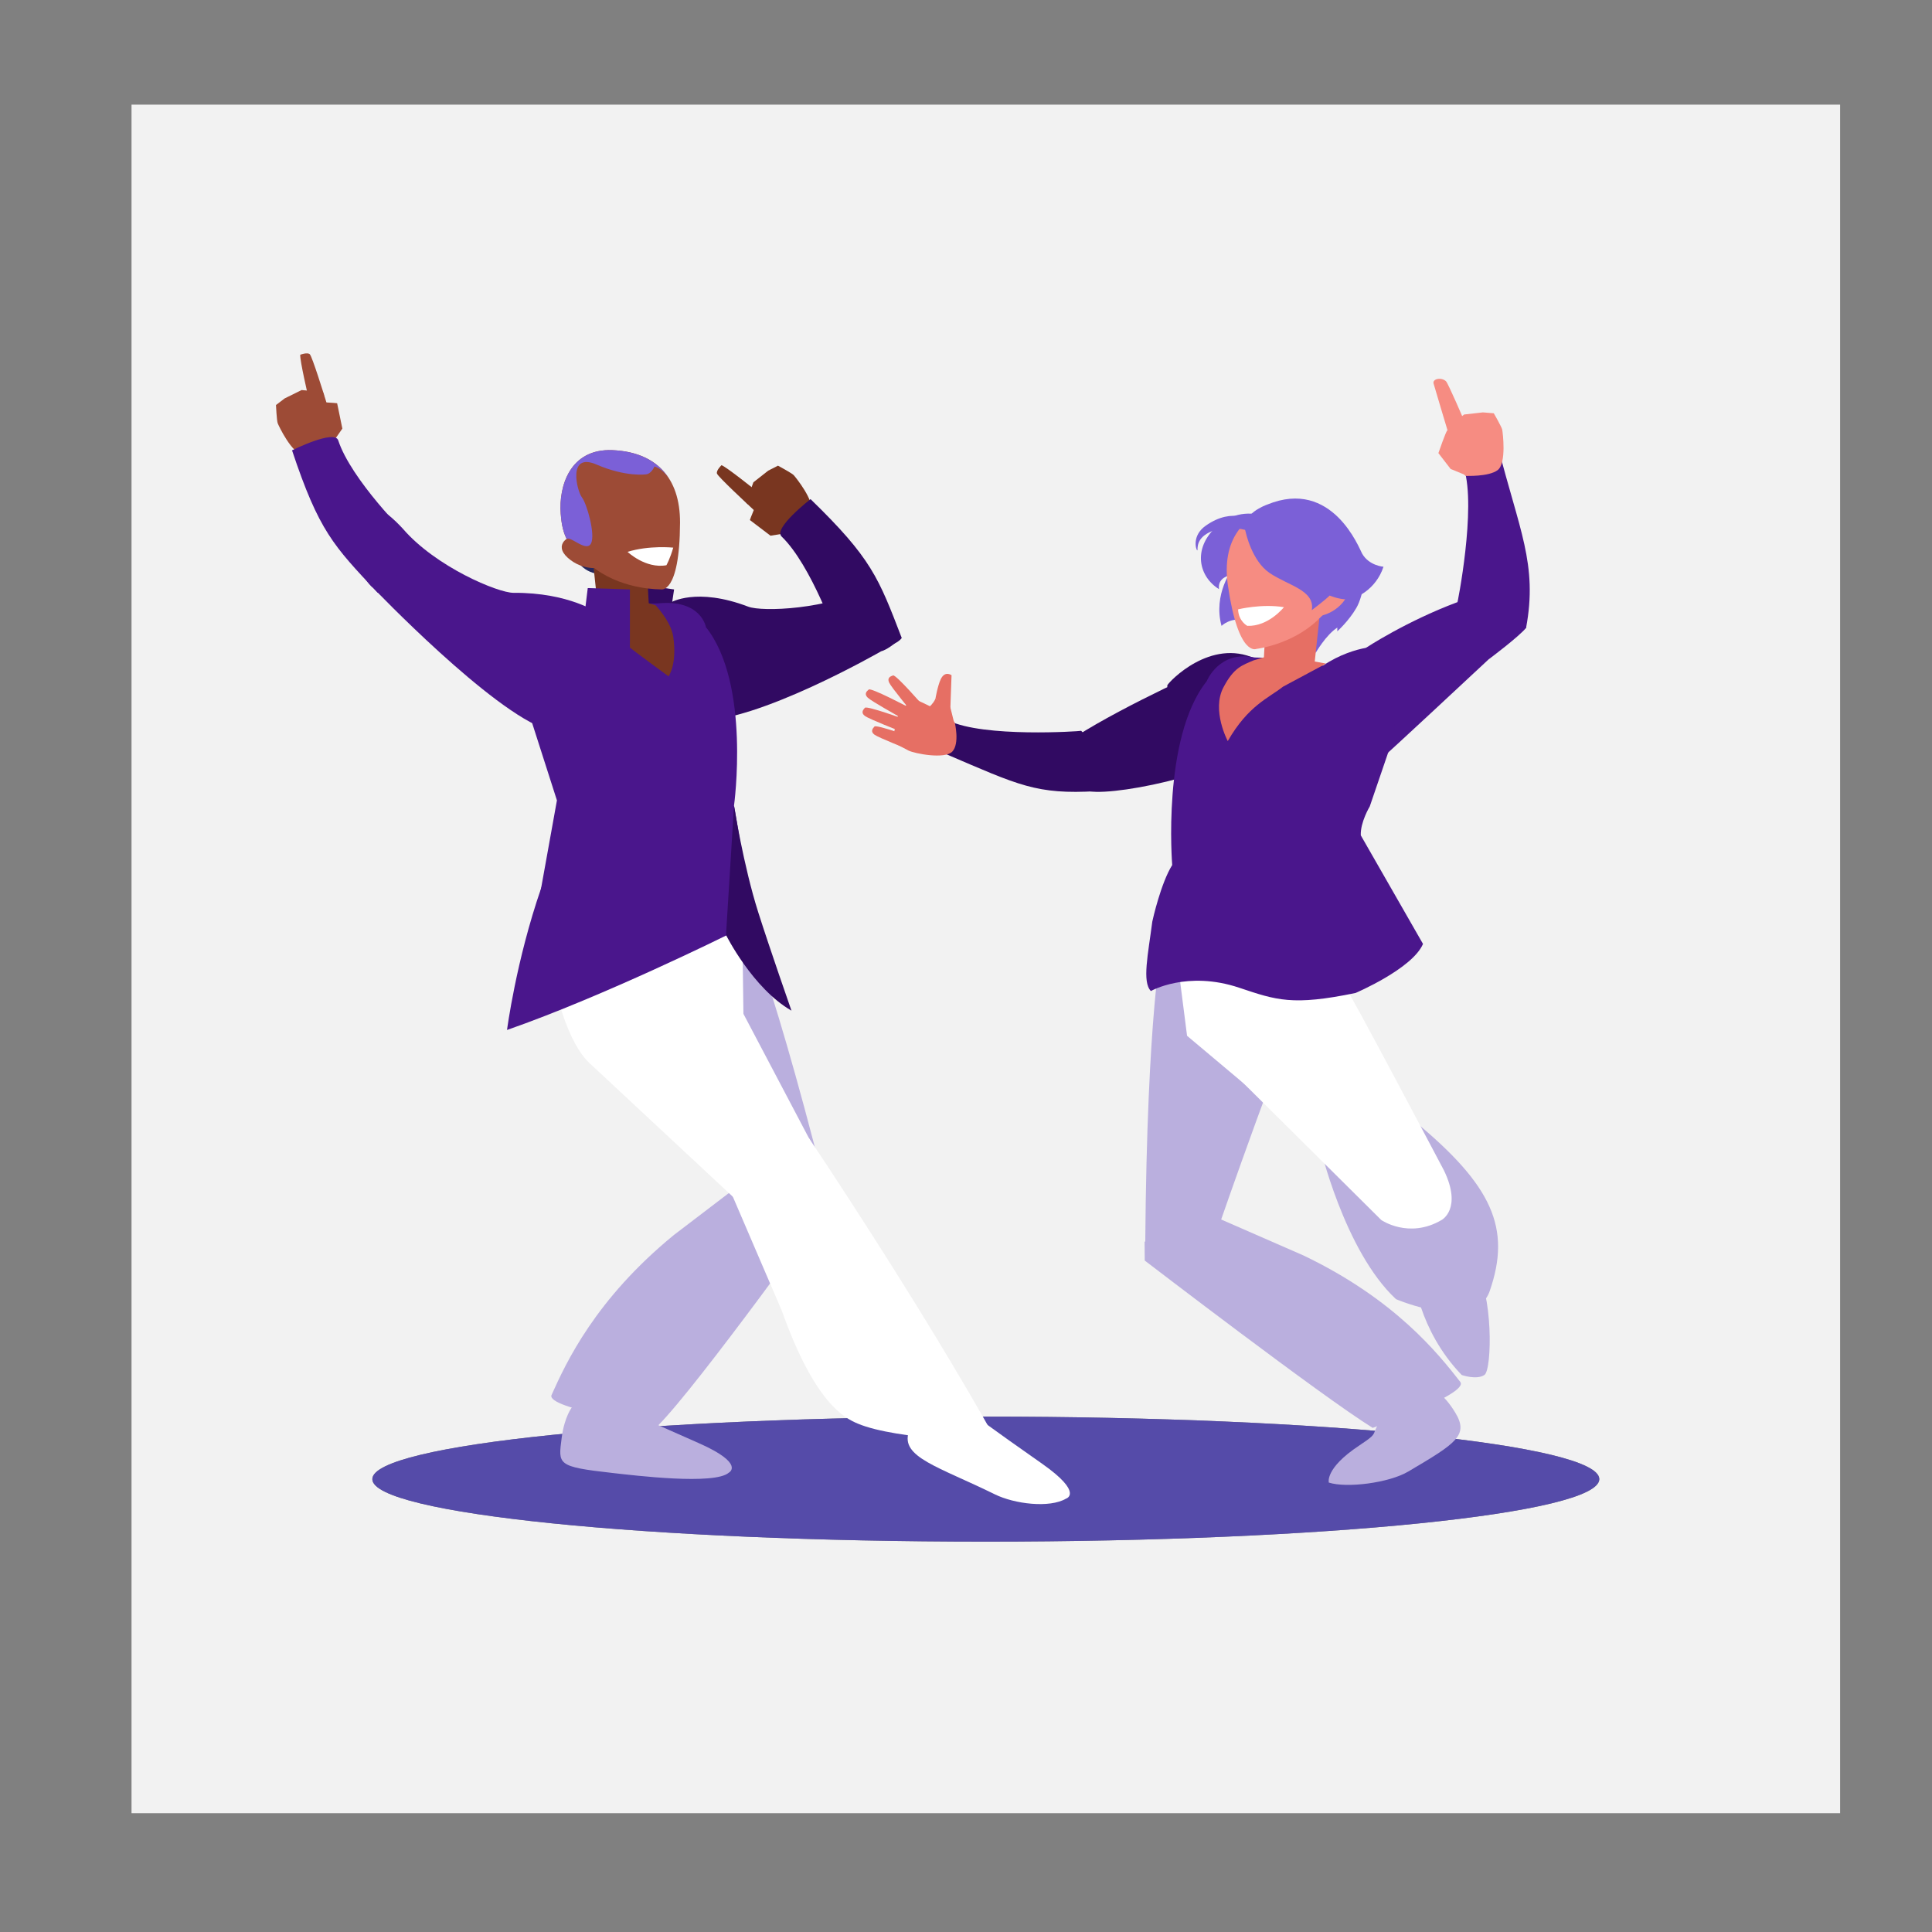 <?xml version="1.0" encoding="UTF-8" standalone="no"?>
<!DOCTYPE svg PUBLIC "-//W3C//DTD SVG 1.1//EN" "http://www.w3.org/Graphics/SVG/1.1/DTD/svg11.dtd">
<svg version="1.1" xmlns="http://www.w3.org/2000/svg" xmlns:xlink="http://www.w3.org/1999/xlink" preserveAspectRatio="xMidYMid meet" viewBox="0 0 640 640" width="640" height="640"><rect x="0" y="0" width="640" height="640" fill="#808080" stroke="none"/><defs><path d="M609.56 600.65L43.57 600.65L43.57 34.66L609.56 34.66L609.56 600.65M326.56 469.27C214.33 469.27 123.34 478.54 123.34 489.98C123.34 501.42 214.33 510.69 326.56 510.69C438.8 510.69 529.79 501.42 529.79 489.98C529.79 478.54 438.8 469.27 326.56 469.27" id="d75P1cV9rF"></path><path d="M326.56 510.69C214.33 510.69 123.34 501.42 123.34 489.98C123.34 478.54 214.33 469.27 326.56 469.27C438.8 469.27 529.79 478.54 529.79 489.98C529.79 501.42 438.8 510.69 326.56 510.69" id="a32hZ4nCrI"></path><path d="M189.7 180.66C189.7 185.91 193.96 190.17 199.21 190.17C204.46 190.17 208.72 185.91 208.72 180.66C208.72 175.41 204.46 171.15 199.21 171.15C193.96 171.15 189.7 175.41 189.7 180.66" id="f1rV9E5XQ"></path><path d="M222.12 203.14L223.3 195.26L213.74 193.87L212.87 200.39L222.12 203.14" id="isevhbBu7"></path><path d="M247.87 200.97C252.51 202.73 274.24 201.98 288.94 194.26C289.61 194.97 290.27 195.69 290.91 196.42C292.96 201.68 295.67 206.62 298.16 211.68C295.99 213.56 293.66 215.28 291.87 215.76C291.87 215.76 250.42 239.58 231.3 238.62C231.01 238.53 229.54 238.11 226.9 237.34C224.03 214.71 222.44 202.13 222.12 199.62C222.12 199.62 230.62 194.39 247.87 200.97" id="au8rd09rP"></path><path d="M189.54 466.08C189.54 466.08 186.97 469.18 186.06 476.33C184.93 485.15 184.38 485.86 202.88 487.94C210.15 488.75 236.77 492.03 241.47 487.81C241.47 487.81 246.99 484.89 231.4 478.02C221.7 473.75 217.84 472.05 203.16 465.36C202.26 465.41 197.71 465.65 189.54 466.08" id="c3k68Ysu5z"></path><path d="M306.49 464.94C306.49 464.94 303.37 467.47 301.06 474.31C298.23 482.72 310.94 485.85 329.5 494.99C336.06 498.23 347.7 499.65 353.14 496.44C353.14 496.44 359.13 494.66 345.19 484.86C336.52 478.77 333.06 476.34 320 466.91C319.09 466.78 314.59 466.12 306.49 464.94" id="c1gdhmhKz4"></path><path d="M223.23 409.11L256.37 383.83L273.3 392.25C274.15 395.86 274.62 397.86 274.72 398.26C274.72 398.26 231.79 458.23 218.05 472.17C218.05 472.17 180.67 466.68 182.71 462.11C187.53 451.38 197.17 430.44 223.23 409.11" id="a1AoCfDsyG"></path><path d="M244.2 297.66C244.2 297.66 254.33 318.05 273.16 392.61C273.16 392.61 272.31 396.25 256.18 395.86C249.56 395.69 252.22 398.38 247.14 391.43C247.14 391.43 214.94 341.44 190.4 308.2C182.77 297.86 222.82 300.75 244.2 297.66" id="e12ZGX9VaJ"></path><path d="M258.99 434.21L242.46 395.72L263 381.52C265.95 378.77 267.59 377.25 267.92 376.94C267.92 376.94 304.84 431.84 330.31 477.67C330.31 477.67 297.14 477.06 284.15 471.59C279.8 469.75 269.95 464.94 258.99 434.21" id="cmPKT4P58"></path><path d="M239.28 322.58C261.89 365.49 274.45 389.33 276.96 394.09C276.96 394.09 279.42 402.13 269.66 410.07C269.66 410.07 254.54 408.48 244.73 398.26C244.73 398.26 196.9 353.7 195.21 352.1C181.77 339.37 175.79 289.02 187.36 287.31C207.31 284.35 218.31 305 239.28 322.58" id="j2BEYpe1Ch"></path><path d="M246.36 343.04L217.17 344.68L207.08 302.87L245.81 300.53L246.36 343.04" id="e4q3d3Mizu"></path><path d="M243.15 266.88C243.15 266.88 248.75 226.44 233.85 207.76C233.85 207.76 232.32 198.43 217.93 199.88C217.93 199.88 162.78 200.21 172.72 228.42C173.51 230.86 177.43 243.1 184.49 265.13C180.08 289.62 177.63 303.23 177.14 305.95C178.1 311.55 187.76 311.94 187.76 311.94C215.68 319.21 239.87 312.02 249.19 304.02C249.19 304.02 243.76 269.47 243.15 266.88" id="cEBzMcgAr"></path><path d="M198.24 203.14C198.24 203.14 188.57 196.25 170.11 196.38C165.06 196.41 144.38 187.84 133.43 175.12C133.43 175.12 126.59 167.52 125.07 169.5C123.55 171.48 120.19 177.12 115.57 180.89C115.57 180.89 119.92 192.12 123.72 194.84C123.72 194.84 162.97 235.88 181.22 241.67C180.94 241.41 179.54 240.12 177.03 237.79L198.24 203.14" id="bkbH4phPq"></path><path d="M217.2 200.51C215.82 200.1 215.05 199.87 214.9 199.82C214.9 199.82 214.44 192.91 214.45 187.1C214.47 180.5 196.55 187.17 196.55 187.17C196.65 188.11 197.15 192.79 198.05 201.21L194.7 203.14C201.79 208.98 205.72 212.23 206.51 212.88C211.43 216.75 221.47 224.05 221.47 224.05C221.47 224.05 224.37 220.1 223.02 210.91C222.65 208.35 220.99 204.79 217.2 200.51" id="f1U3mRdTkg"></path><path d="M254.42 171.18C254.42 171.18 253.78 163.81 252.22 164.79C250.65 165.76 248.41 172.27 248.41 172.27C248.87 172.61 251.14 174.35 255.24 177.46L261.17 176.5L262.98 169.82L254.42 171.18" id="a151WSP9lQ"></path><path d="M256.13 175.67C258.83 176.36 260.32 176.74 260.62 176.82C260.62 176.82 267.32 173.12 268.69 169.62C270.06 166.1 263.53 158.04 262.91 157.38C262.29 156.73 257.72 154.26 257.72 154.26C257.5 154.37 256.42 154.92 254.48 155.91C251.53 158.23 249.9 159.51 249.57 159.77C249.57 159.77 247.36 165.87 247.09 166.25C246.81 166.65 255.33 173.84 255.33 173.84C255.38 173.97 255.65 174.57 256.13 175.67" id="b1HTWc2mB3"></path><path d="M250.67 162.72C250.67 162.72 240.58 154.6 239.01 154.1C239.01 154.1 237.17 155.85 237.51 156.89C237.85 157.93 247.72 167.09 247.72 167.09C247.92 166.8 248.9 165.34 250.67 162.72" id="bohOZxtni"></path><path d="M218.86 195.22C218.86 195.22 207.13 195.5 197.53 188.68C187.93 181.87 186.29 177.32 185.74 170.14C185.06 161.22 188.7 148.52 202.9 149.12C217.1 149.73 225.34 158 225.27 173.19C225.15 197.19 218.86 195.22 218.86 195.22" id="ajANUu2F1"></path><path d="M223.02 181.41C223.02 181.41 215 180.58 207.89 182.81C207.89 182.81 213.86 188.49 220.76 187.24C220.76 187.24 221.95 185.15 223.02 181.41" id="i2IJgGiqDo"></path><path d="M198.65 188.07C198.65 188.07 192.97 189.17 188.06 184.75C183.16 180.33 188.66 177.17 190.6 177.73C192.54 178.29 198.97 188.26 198.97 188.26" id="cg6WcGAHD"></path><path d="M277.43 212.38C283.58 215.38 295.5 215.57 298.72 211.35C291.01 191.34 288.72 184.97 268.5 165.34C268.5 165.34 256.07 175 258.89 177.7C268.79 187.2 277.41 211.95 277.43 212.38" id="akPQGLyda"></path><path d="M108.11 138.53C108.11 138.53 101.74 134.76 103.3 133.78C104.85 132.79 111.68 133.58 111.68 133.58C111.8 134.14 112.37 136.94 113.41 141.98L109.97 146.92L103.17 145.66L108.11 138.53" id="e1ulXnHlyJ"></path><path d="M111.41 142.01C110.86 144.74 110.56 146.26 110.5 146.56C110.5 146.56 104.27 150.99 100.51 150.71C96.75 150.43 92.31 141.05 91.99 140.2C91.67 139.36 91.42 134.17 91.42 134.17C91.61 134.02 92.58 133.29 94.32 131.97C97.68 130.31 99.55 129.4 99.92 129.21C99.92 129.21 106.37 129.87 106.84 129.78C107.31 129.71 110.11 140.5 110.11 140.5C110.19 140.6 110.63 141.11 111.41 142.01" id="b2Jw4PISv"></path><path d="M102.19 131.75C102.19 131.75 99.24 119.14 99.47 117.51C99.47 117.51 101.85 116.6 102.64 117.37C103.42 118.13 107.41 130.99 107.41 130.99C107.06 131.04 105.32 131.3 102.19 131.75" id="d5gV8wycvy"></path><path d="M135.27 177.61C135.3 184.45 130.31 195.27 125.11 196.35C110.42 180.73 105.67 175.92 96.74 149.18C96.74 149.18 110.83 142.16 112.04 145.87C116.31 158.91 134.89 177.4 135.27 177.61" id="fpRNFm0g"></path><path d="M208.67 215.45L208.67 195.26L194.7 194.81L193.68 203.14L208.67 215.45" id="boM4z1D6A"></path><path d="M235.76 303.39C235.76 303.39 185.87 275.07 179.25 294.26C170.92 318.35 167.96 341.19 167.96 341.19C200.34 329.89 241.12 309.62 241.12 309.62C240.77 309.2 238.98 307.13 235.76 303.39" id="b4yPk4hj9j"></path><path d="M202.9 149.12C211.48 149.49 217.87 152.67 221.58 158.47C220.75 157.27 219.04 155.15 216.79 154.53C216.79 154.53 215.77 157.07 213.89 157.14C213.89 157.14 207.3 158.08 197.59 153.88C187.88 149.68 191.13 162.65 192.76 164.75C194.4 166.85 197.3 177.06 195.78 180.03C194.26 183 189.1 177.62 187.81 178.51C187.8 178.51 187.71 178.54 187.7 178.54C186.44 175.97 185.98 173.31 185.74 170.14C185.06 161.22 188.7 148.52 202.9 149.12" id="cESh9swTn"></path><path d="M221.99 159.11L221.87 158.91L221.99 159.11" id="bddJ9gKY"></path><path d="M240.5 309.72C240.5 309.72 249.27 327.35 262.18 334.79C262.18 334.79 255.04 314.38 251.14 302.09C246.24 286.62 243.15 266.88 243.15 266.88C242.97 269.74 242.09 284.02 240.5 309.72" id="b5p9mDjzRl"></path><path d="M408.32 188.37C408.32 188.37 401.76 196.81 404.65 207.33C404.65 207.33 407.75 204.27 412.37 205.58C417 206.89 420.39 203.52 422.9 202.65C425.41 201.79 408.32 188.37 408.32 188.37" id="fdERd1xty"></path><path d="M435.84 216.26C435.84 216.26 439.23 210.32 443 207.9C443 208.03 443 209 443 209.13C443 209.13 446.81 205.71 449.32 201.37C451.83 197.03 452.85 187.96 451.5 186.7C450.14 185.45 439.42 189.73 438.75 190.17C438.07 190.62 432.19 199.28 432.04 199.92C431.89 200.56 435.84 216.26 435.84 216.26" id="b368ICHw67"></path><path d="M402.53 174.87C413.81 163.96 427.74 175.35 427.74 175.35C427.74 175.35 422.33 179.35 417.44 189.09C411.46 190.03 403.16 189.38 403.8 195.16C397.02 190.9 395.22 181.94 402.53 174.87" id="b1OxVkvy29"></path><path d="M351.39 247.48C351.39 247.48 350.58 260.52 360.83 262.13C371.06 263.73 411.95 254.8 418.63 244.03C425.32 233.26 400.72 221.84 398.36 222.41C396 222.98 362.92 238.41 351.39 247.48" id="d5BlV6LtGO"></path><path d="M415.81 218.18C401.02 211.32 387.39 225.7 386.72 226.96C385.68 230.52 400.47 235.37 402.67 253.15C403.78 262.18 417.13 230.63 417.13 230.63C417.13 230.63 419.78 225.56 419.78 225.37C419.78 225.2 417.33 218.95 415.81 218.18" id="b1mqLeAHdq"></path><path d="M358.15 242.09C363.03 246.48 365.57 257.42 363.22 262.09C343.29 263.23 337.62 260.18 313.26 249.75C313.26 249.75 308.03 235.65 314.16 238.67C325.76 244.39 357.77 242.25 358.15 242.09" id="c1eciG2Jk6"></path><path d="M309.16 236.08C309.16 236.08 301.12 237.19 302.89 236.69C308.76 235.02 309.89 231.39 309.89 231.39C310.22 231.58 311.85 232.53 314.8 234.26L316.24 240.07L311.26 244.45L309.16 236.08" id="d9TDLl8Vo"></path><path d="M313.62 235.81C315.23 237.99 316.12 239.2 316.3 239.44C316.3 239.44 317.95 246.24 315.5 248.93C313.03 251.62 303 249.63 300.97 248.64C300.21 248.27 296.05 246.02 296.05 246.02C296.06 245.77 296.11 244.56 296.22 242.38C297.06 238.75 297.53 236.73 297.62 236.32C297.62 236.32 301.96 231.81 302.18 231.41C302.41 231 311.76 235.83 311.76 235.83C311.89 235.83 312.5 235.82 313.62 235.81" id="a2LoYOrW3D"></path><path d="M482.63 200.3C486.29 206.08 500.58 209.9 505.53 208C509.48 186.92 503.15 175.33 496.25 147.99C496.25 147.99 482.87 148.31 485 155.25C489.04 168.36 482.84 199.92 482.63 200.3" id="bJZroDWuM"></path><path d="M431 227.31C439.59 216.06 454.56 213.75 455.79 214.46C458.54 216.95 482.59 241.61 475.14 225.31C471.03 216.3 477.11 245.05 449.53 225.39C449.53 225.39 439.65 225.77 439.55 225.61C439.46 225.46 430.11 228.76 431 227.31" id="d4sbRLpYdn"></path><path d="M483.15 149.58C483.15 149.58 481.19 141.94 479.45 142.56C479.03 142.72 476.49 150.1 476.49 150.1C476.76 150.45 478.11 152.2 480.54 155.35L486.1 157.64L491.15 152.91L483.15 149.58" id="bNfKXtmyJ"></path><path d="M482.24 154.29C484.17 156.29 485.25 157.4 485.46 157.63C485.46 157.63 493.1 158 496.11 155.74C499.13 153.47 497.8 143.17 497.62 142.29C497.43 141.41 494.84 136.9 494.84 136.9C494.6 136.88 493.39 136.78 491.22 136.61C487.49 137.03 485.43 137.27 485.01 137.31C485.01 137.31 479.93 141.35 479.5 141.53C479.05 141.72 482.53 152.31 482.53 152.31C482.51 152.45 482.42 153.1 482.24 154.29" id="a50h840WX"></path><path d="M452.48 214.61C452.48 214.61 465.74 205.85 482.63 199.53C502.23 195.99 505.53 208 505.53 208C503.02 211.04 493.25 218.33 493.25 218.33C493.25 218.33 493.24 218.31 493.24 218.31C487.86 223.33 459.08 250.16 459.02 249.99C457.34 245.51 452.48 214.61 452.48 214.61" id="jqnwjTqaA"></path><path d="M474.65 459.93C474.65 459.93 478.26 461.7 482.02 467.86C486.65 475.44 482.52 478.02 466.48 487.48C460.18 491.2 446.2 493.04 440.18 491.12C440.18 491.12 438.84 486.39 450.23 478.87C459.06 473.03 451.27 476.94 461.92 464.85C462.77 464.52 467.01 462.88 474.65 459.93" id="b2YOQAlPcq"></path><path d="M431.8 415.89L393.6 399.2L379.16 411.4C379.19 415.1 379.2 417.16 379.21 417.57C379.21 417.57 438.07 462.72 454.72 473C454.72 473 486.8 461.72 483.73 457.77C476.5 448.49 462.17 430.43 431.8 415.89" id="d4b17I7v2h"></path><path d="M468.26 371.16L440.17 331.38L420.55 337.84C430.45 362.53 435.95 376.24 437.05 378.99C437.05 378.99 445.22 414.34 462.44 430.36C462.44 430.36 488.65 441.62 493.49 427.66C500.66 406.98 494.54 392.8 468.26 371.16" id="c57Sf8O2td"></path><path d="M384.98 312.6C384.98 312.6 379.98 334.81 379.38 411.72C379.38 411.72 381.07 415.05 396.64 410.84C403.03 409.11 401.09 412.35 404.38 404.4C404.38 404.4 423.79 348.19 439.74 310.08C444.71 298.22 406.48 310.53 384.98 312.6" id="bDgOPB8m6"></path><path d="M409.29 356.21C438.25 384.97 454.34 400.95 457.56 404.14C457.56 404.14 466.71 410.51 477.55 404.14C477.55 404.14 484.48 400.47 478.33 387.72C478.33 387.72 446.82 327.99 445.26 326.28C436.02 316.17 402.28 282.62 396.64 292.85C386.91 310.52 400.14 330.42 409.29 356.21" id="i34GJLVxD"></path><path d="M393.23 343.12L416.41 362.6L422.33 344.29L389.56 314.41L393.23 343.12" id="a27JmJt614"></path><path d="M381.71 305.32C381.86 304.51 384.61 292.43 388.31 286.55C388.31 286.55 384.83 244.36 399.73 225.67C399.73 225.67 403.83 215.31 415.65 217.8C415.65 217.8 470.81 218.13 460.86 246.33C460.15 248.41 454.46 265.06 453.75 267.14C453.75 267.14 450.59 272.38 450.78 276.72C452.84 280.32 469.33 309.1 471.39 312.69C467.84 320.94 449.03 328.94 449.03 328.94C428.16 333.25 422.83 331.33 410.51 327.2C393.23 321.41 381.25 328.29 381.25 328.29C378.27 325.3 380.33 316.06 381.71 305.32" id="lruN0PNs2"></path><path d="M415.25 218.76C417.31 218.15 418.46 217.81 418.69 217.74C418.69 217.74 419.14 210.83 419.13 205.02C419.11 198.41 437.03 205.09 437.03 205.09C436.93 206.02 436.43 210.7 435.53 219.13L439.28 219.83C430.72 224.41 425.97 226.96 425.02 227.47C420.09 231.34 413.52 233.68 406.71 245.49C406.71 245.49 401.28 235.34 405.26 227.74C408.78 221.01 411.56 220.38 415.25 218.76" id="a6aHpzgr3"></path><path d="M416.19 214.96C416.19 214.96 427.83 213.6 436.39 205.51C444.95 197.43 445.94 192.69 445.49 185.51C444.92 176.59 439.55 164.51 425.57 167.09C411.59 169.66 404.58 179.01 406.77 194.03C410.23 217.78 416.19 214.96 416.19 214.96" id="a1SkjOknM"></path><path d="M410.13 201.86C410.13 201.86 417.96 199.92 425.32 201.14C425.32 201.14 420.2 207.6 413.19 207.32C413.19 207.32 410.27 205.83 410.13 201.86" id="a2g1rQnGVV"></path><path d="M434.85 204.28C434.85 204.28 440.62 204.58 444.87 199.52C449.11 194.46 443.22 192.1 441.38 192.92C439.54 193.75 434.56 204.52 434.56 204.52" id="a10DHbNSSB"></path><path d="M468.26 422.45C468.26 422.45 469.71 440.41 484.2 455.48C484.2 455.48 489.12 457.22 491.73 455.48C494.34 453.74 494.63 427.95 488.54 419.84C482.46 411.73 468.26 422.45 468.26 422.45" id="dI80khigK"></path><path d="M479.41 142.22C479.41 142.22 475.32 128.62 474.89 127.05C474.46 125.48 477.52 124.83 479.03 126.33C479.74 127.05 485.04 139.38 485.04 139.38C484.67 139.6 482.81 140.66 479.45 142.56" id="a2RSC8lnRE"></path><path d="M412.67 176.32C412.67 176.32 414.64 185.72 420.49 189.75C426.69 194 435.62 195.44 434.56 202.1C434.56 202.1 438.71 199.02 440.47 197.28C440.47 197.28 442.98 198.36 445.58 198.54C448.96 198.78 455.84 195.25 458.3 187.74C458.3 187.74 453.52 187.43 451.21 183.37C450.33 181.83 441.38 158.26 419.78 167.15C419.78 167.15 410.64 170.24 412.67 176.32" id="bIXoDXDad"></path><path d="M415.12 172.83C415.12 172.83 408.63 167.63 399.39 174.16C394.74 177.45 396.2 182.11 396.59 182.31C396.98 182.51 395.82 179.25 399.69 176.85C403.92 174.24 409.61 174.8 412.41 175.52C415.21 176.25 415.12 172.83 415.12 172.83" id="a4xZdF6ldy"></path><path d="M305.76 233.74C305.76 233.74 296.82 223.44 295.84 223.74C294.87 224.06 293.83 224.58 294.54 226.12C295.24 227.67 302.11 235.96 302.11 235.96C302.35 235.81 303.57 235.07 305.76 233.74" id="e6IKSBGvs7"></path><path d="M300.66 234.13C300.66 234.13 288.59 227.77 287.79 228.41C287 229.05 286.22 229.91 287.44 231.1C288.65 232.28 298.06 237.52 298.06 237.52C298.24 237.29 299.1 236.16 300.66 234.13" id="d2qFdXV48"></path><path d="M300.03 238.4C300.03 238.4 287.22 233.72 286.51 234.46C285.81 235.21 285.16 236.17 286.52 237.18C287.89 238.18 297.92 242.11 297.92 242.11C298.06 241.86 298.76 240.62 300.03 238.4" id="l4DK6TeoP1"></path><path d="M303.2 244.6C303.2 244.6 290.39 239.93 289.68 240.67C288.98 241.42 288.32 242.37 289.69 243.38C291.06 244.39 301.09 248.31 301.09 248.31C301.23 248.07 301.93 246.83 303.2 244.6" id="c1m4zLY4I3"></path><path d="M314.63 235.02L314.66 234.91L314.83 234.38C315.06 227.96 315.18 224.4 315.21 223.68C315.21 223.68 313.02 222.03 311.62 225.02C310.59 227.23 309.89 231.39 309.89 231.39" id="b4YkHWnlK"></path></defs><g><g><g><use xlink:href="#d75P1cV9rF" opacity="1" fill="#f2f2f2" fill-opacity="1"></use><g><use xlink:href="#d75P1cV9rF" opacity="1" fill-opacity="0" stroke="#000000" stroke-width="1" stroke-opacity="0"></use></g></g><g><use xlink:href="#a32hZ4nCrI" opacity="1" fill="#554ba9" fill-opacity="1"></use><g><use xlink:href="#a32hZ4nCrI" opacity="1" fill-opacity="0" stroke="#000000" stroke-width="1" stroke-opacity="0"></use></g></g><g><use xlink:href="#f1rV9E5XQ" opacity="1" fill="#26285d" fill-opacity="1"></use><g><use xlink:href="#f1rV9E5XQ" opacity="1" fill-opacity="0" stroke="#000000" stroke-width="1" stroke-opacity="0"></use></g></g><g><use xlink:href="#isevhbBu7" opacity="1" fill="#310a62" fill-opacity="1"></use><g><use xlink:href="#isevhbBu7" opacity="1" fill-opacity="0" stroke="#000000" stroke-width="1" stroke-opacity="0"></use></g></g><g><use xlink:href="#au8rd09rP" opacity="1" fill="#310a62" fill-opacity="1"></use><g><use xlink:href="#au8rd09rP" opacity="1" fill-opacity="0" stroke="#000000" stroke-width="1" stroke-opacity="0"></use></g></g><g><use xlink:href="#c3k68Ysu5z" opacity="1" fill="#baafde" fill-opacity="1"></use><g><use xlink:href="#c3k68Ysu5z" opacity="1" fill-opacity="0" stroke="#000000" stroke-width="1" stroke-opacity="0"></use></g></g><g><use xlink:href="#c1gdhmhKz4" opacity="1" fill="#ffffff" fill-opacity="1"></use><g><use xlink:href="#c1gdhmhKz4" opacity="1" fill-opacity="0" stroke="#000000" stroke-width="1" stroke-opacity="0"></use></g></g><g><use xlink:href="#a1AoCfDsyG" opacity="1" fill="#baafde" fill-opacity="1"></use><g><use xlink:href="#a1AoCfDsyG" opacity="1" fill-opacity="0" stroke="#000000" stroke-width="1" stroke-opacity="0"></use></g></g><g><use xlink:href="#e12ZGX9VaJ" opacity="1" fill="#baafde" fill-opacity="1"></use><g><use xlink:href="#e12ZGX9VaJ" opacity="1" fill-opacity="0" stroke="#000000" stroke-width="1" stroke-opacity="0"></use></g></g><g><use xlink:href="#cmPKT4P58" opacity="1" fill="#ffffff" fill-opacity="1"></use><g><use xlink:href="#cmPKT4P58" opacity="1" fill-opacity="0" stroke="#000000" stroke-width="1" stroke-opacity="0"></use></g></g><g><use xlink:href="#j2BEYpe1Ch" opacity="1" fill="#ffffff" fill-opacity="1"></use><g><use xlink:href="#j2BEYpe1Ch" opacity="1" fill-opacity="0" stroke="#000000" stroke-width="1" stroke-opacity="0"></use></g></g><g><use xlink:href="#e4q3d3Mizu" opacity="1" fill="#ffffff" fill-opacity="1"></use><g><use xlink:href="#e4q3d3Mizu" opacity="1" fill-opacity="0" stroke="#000000" stroke-width="1" stroke-opacity="0"></use></g></g><g><use xlink:href="#cEBzMcgAr" opacity="1" fill="#4a168c" fill-opacity="1"></use><g><use xlink:href="#cEBzMcgAr" opacity="1" fill-opacity="0" stroke="#000000" stroke-width="1" stroke-opacity="0"></use></g></g><g><use xlink:href="#bkbH4phPq" opacity="1" fill="#4a168c" fill-opacity="1"></use><g><use xlink:href="#bkbH4phPq" opacity="1" fill-opacity="0" stroke="#000000" stroke-width="1" stroke-opacity="0"></use></g></g><g><use xlink:href="#f1U3mRdTkg" opacity="1" fill="#793620" fill-opacity="1"></use><g><use xlink:href="#f1U3mRdTkg" opacity="1" fill-opacity="0" stroke="#000000" stroke-width="1" stroke-opacity="0"></use></g></g><g><use xlink:href="#a151WSP9lQ" opacity="1" fill="#793620" fill-opacity="1"></use><g><use xlink:href="#a151WSP9lQ" opacity="1" fill-opacity="0" stroke="#000000" stroke-width="1" stroke-opacity="0"></use></g></g><g><use xlink:href="#b1HTWc2mB3" opacity="1" fill="#793620" fill-opacity="1"></use><g><use xlink:href="#b1HTWc2mB3" opacity="1" fill-opacity="0" stroke="#000000" stroke-width="1" stroke-opacity="0"></use></g></g><g><use xlink:href="#bohOZxtni" opacity="1" fill="#793620" fill-opacity="1"></use><g><use xlink:href="#bohOZxtni" opacity="1" fill-opacity="0" stroke="#000000" stroke-width="1" stroke-opacity="0"></use></g></g><g><use xlink:href="#ajANUu2F1" opacity="1" fill="#9d4b36" fill-opacity="1"></use><g><use xlink:href="#ajANUu2F1" opacity="1" fill-opacity="0" stroke="#000000" stroke-width="1" stroke-opacity="0"></use></g></g><g><use xlink:href="#i2IJgGiqDo" opacity="1" fill="#ffffff" fill-opacity="1"></use><g><use xlink:href="#i2IJgGiqDo" opacity="1" fill-opacity="0" stroke="#000000" stroke-width="1" stroke-opacity="0"></use></g></g><g><use xlink:href="#cg6WcGAHD" opacity="1" fill="#9d4b36" fill-opacity="1"></use><g><use xlink:href="#cg6WcGAHD" opacity="1" fill-opacity="0" stroke="#000000" stroke-width="1" stroke-opacity="0"></use></g></g><g><use xlink:href="#akPQGLyda" opacity="1" fill="#310a62" fill-opacity="1"></use><g><use xlink:href="#akPQGLyda" opacity="1" fill-opacity="0" stroke="#000000" stroke-width="1" stroke-opacity="0"></use></g></g><g><use xlink:href="#e1ulXnHlyJ" opacity="1" fill="#9d4b36" fill-opacity="1"></use><g><use xlink:href="#e1ulXnHlyJ" opacity="1" fill-opacity="0" stroke="#000000" stroke-width="1" stroke-opacity="0"></use></g></g><g><use xlink:href="#b2Jw4PISv" opacity="1" fill="#9d4b36" fill-opacity="1"></use><g><use xlink:href="#b2Jw4PISv" opacity="1" fill-opacity="0" stroke="#000000" stroke-width="1" stroke-opacity="0"></use></g></g><g><use xlink:href="#d5gV8wycvy" opacity="1" fill="#9d4b36" fill-opacity="1"></use><g><use xlink:href="#d5gV8wycvy" opacity="1" fill-opacity="0" stroke="#000000" stroke-width="1" stroke-opacity="0"></use></g></g><g><use xlink:href="#fpRNFm0g" opacity="1" fill="#4a168c" fill-opacity="1"></use><g><use xlink:href="#fpRNFm0g" opacity="1" fill-opacity="0" stroke="#000000" stroke-width="1" stroke-opacity="0"></use></g></g><g><use xlink:href="#boM4z1D6A" opacity="1" fill="#4a168c" fill-opacity="1"></use><g><use xlink:href="#boM4z1D6A" opacity="1" fill-opacity="0" stroke="#000000" stroke-width="1" stroke-opacity="0"></use></g></g><g><use xlink:href="#b4yPk4hj9j" opacity="1" fill="#4a168c" fill-opacity="1"></use><g><use xlink:href="#b4yPk4hj9j" opacity="1" fill-opacity="0" stroke="#000000" stroke-width="1" stroke-opacity="0"></use></g></g><g><use xlink:href="#cESh9swTn" opacity="1" fill="#7b60d7" fill-opacity="1"></use><g><use xlink:href="#cESh9swTn" opacity="1" fill-opacity="0" stroke="#000000" stroke-width="1" stroke-opacity="0"></use></g></g><g><use xlink:href="#bddJ9gKY" opacity="1" fill="#26285d" fill-opacity="1"></use><g><use xlink:href="#bddJ9gKY" opacity="1" fill-opacity="0" stroke="#000000" stroke-width="1" stroke-opacity="0"></use></g></g><g><use xlink:href="#b5p9mDjzRl" opacity="1" fill="#310a62" fill-opacity="1"></use><g><use xlink:href="#b5p9mDjzRl" opacity="1" fill-opacity="0" stroke="#000000" stroke-width="1" stroke-opacity="0"></use></g></g><g><use xlink:href="#fdERd1xty" opacity="1" fill="#7b60d7" fill-opacity="1"></use><g><use xlink:href="#fdERd1xty" opacity="1" fill-opacity="0" stroke="#000000" stroke-width="1" stroke-opacity="0"></use></g></g><g><use xlink:href="#b368ICHw67" opacity="1" fill="#7b60d7" fill-opacity="1"></use><g><use xlink:href="#b368ICHw67" opacity="1" fill-opacity="0" stroke="#000000" stroke-width="1" stroke-opacity="0"></use></g></g><g><use xlink:href="#b1OxVkvy29" opacity="1" fill="#7b60d7" fill-opacity="1"></use><g><use xlink:href="#b1OxVkvy29" opacity="1" fill-opacity="0" stroke="#000000" stroke-width="1" stroke-opacity="0"></use></g></g><g><use xlink:href="#d5BlV6LtGO" opacity="1" fill="#310a62" fill-opacity="1"></use><g><use xlink:href="#d5BlV6LtGO" opacity="1" fill-opacity="0" stroke="#000000" stroke-width="1" stroke-opacity="0"></use></g></g><g><use xlink:href="#b1mqLeAHdq" opacity="1" fill="#310a62" fill-opacity="1"></use><g><use xlink:href="#b1mqLeAHdq" opacity="1" fill-opacity="0" stroke="#000000" stroke-width="1" stroke-opacity="0"></use></g></g><g><use xlink:href="#c1eciG2Jk6" opacity="1" fill="#310a62" fill-opacity="1"></use><g><use xlink:href="#c1eciG2Jk6" opacity="1" fill-opacity="0" stroke="#000000" stroke-width="1" stroke-opacity="0"></use></g></g><g><use xlink:href="#d9TDLl8Vo" opacity="1" fill="#e66f64" fill-opacity="1"></use><g><use xlink:href="#d9TDLl8Vo" opacity="1" fill-opacity="0" stroke="#000000" stroke-width="1" stroke-opacity="0"></use></g></g><g><use xlink:href="#a2LoYOrW3D" opacity="1" fill="#e66f64" fill-opacity="1"></use><g><use xlink:href="#a2LoYOrW3D" opacity="1" fill-opacity="0" stroke="#000000" stroke-width="1" stroke-opacity="0"></use></g></g><g><use xlink:href="#bJZroDWuM" opacity="1" fill="#4a168c" fill-opacity="1"></use><g><use xlink:href="#bJZroDWuM" opacity="1" fill-opacity="0" stroke="#000000" stroke-width="1" stroke-opacity="0"></use></g></g><g><use xlink:href="#d4sbRLpYdn" opacity="1" fill="#4a168c" fill-opacity="1"></use><g><use xlink:href="#d4sbRLpYdn" opacity="1" fill-opacity="0" stroke="#000000" stroke-width="1" stroke-opacity="0"></use></g></g><g><use xlink:href="#bNfKXtmyJ" opacity="1" fill="#f68c82" fill-opacity="1"></use><g><use xlink:href="#bNfKXtmyJ" opacity="1" fill-opacity="0" stroke="#000000" stroke-width="1" stroke-opacity="0"></use></g></g><g><use xlink:href="#a50h840WX" opacity="1" fill="#f68c82" fill-opacity="1"></use><g><use xlink:href="#a50h840WX" opacity="1" fill-opacity="0" stroke="#000000" stroke-width="1" stroke-opacity="0"></use></g></g><g><use xlink:href="#jqnwjTqaA" opacity="1" fill="#4a168c" fill-opacity="1"></use><g><use xlink:href="#jqnwjTqaA" opacity="1" fill-opacity="0" stroke="#000000" stroke-width="1" stroke-opacity="0"></use></g></g><g><use xlink:href="#b2YOQAlPcq" opacity="1" fill="#baafde" fill-opacity="1"></use><g><use xlink:href="#b2YOQAlPcq" opacity="1" fill-opacity="0" stroke="#000000" stroke-width="1" stroke-opacity="0"></use></g></g><g><use xlink:href="#d4b17I7v2h" opacity="1" fill="#baafde" fill-opacity="1"></use><g><use xlink:href="#d4b17I7v2h" opacity="1" fill-opacity="0" stroke="#000000" stroke-width="1" stroke-opacity="0"></use></g></g><g><use xlink:href="#c57Sf8O2td" opacity="1" fill="#baafde" fill-opacity="1"></use><g><use xlink:href="#c57Sf8O2td" opacity="1" fill-opacity="0" stroke="#000000" stroke-width="1" stroke-opacity="0"></use></g></g><g><use xlink:href="#bDgOPB8m6" opacity="1" fill="#baafde" fill-opacity="1"></use><g><use xlink:href="#bDgOPB8m6" opacity="1" fill-opacity="0" stroke="#000000" stroke-width="1" stroke-opacity="0"></use></g></g><g><use xlink:href="#i34GJLVxD" opacity="1" fill="#ffffff" fill-opacity="1"></use><g><use xlink:href="#i34GJLVxD" opacity="1" fill-opacity="0" stroke="#000000" stroke-width="1" stroke-opacity="0"></use></g></g><g><use xlink:href="#a27JmJt614" opacity="1" fill="#ffffff" fill-opacity="1"></use><g><use xlink:href="#a27JmJt614" opacity="1" fill-opacity="0" stroke="#000000" stroke-width="1" stroke-opacity="0"></use></g></g><g><use xlink:href="#lruN0PNs2" opacity="1" fill="#4a168c" fill-opacity="1"></use><g><use xlink:href="#lruN0PNs2" opacity="1" fill-opacity="0" stroke="#000000" stroke-width="1" stroke-opacity="0"></use></g></g><g><use xlink:href="#a6aHpzgr3" opacity="1" fill="#e66f64" fill-opacity="1"></use><g><use xlink:href="#a6aHpzgr3" opacity="1" fill-opacity="0" stroke="#000000" stroke-width="1" stroke-opacity="0"></use></g></g><g><use xlink:href="#a1SkjOknM" opacity="1" fill="#f68c82" fill-opacity="1"></use><g><use xlink:href="#a1SkjOknM" opacity="1" fill-opacity="0" stroke="#000000" stroke-width="1" stroke-opacity="0"></use></g></g><g><use xlink:href="#a2g1rQnGVV" opacity="1" fill="#ffffff" fill-opacity="1"></use><g><use xlink:href="#a2g1rQnGVV" opacity="1" fill-opacity="0" stroke="#000000" stroke-width="1" stroke-opacity="0"></use></g></g><g><use xlink:href="#a10DHbNSSB" opacity="1" fill="#f68c82" fill-opacity="1"></use><g><use xlink:href="#a10DHbNSSB" opacity="1" fill-opacity="0" stroke="#000000" stroke-width="1" stroke-opacity="0"></use></g></g><g><use xlink:href="#dI80khigK" opacity="1" fill="#baafde" fill-opacity="1"></use><g><use xlink:href="#dI80khigK" opacity="1" fill-opacity="0" stroke="#000000" stroke-width="1" stroke-opacity="0"></use></g></g><g><use xlink:href="#a2RSC8lnRE" opacity="1" fill="#f68c82" fill-opacity="1"></use><g><use xlink:href="#a2RSC8lnRE" opacity="1" fill-opacity="0" stroke="#000000" stroke-width="1" stroke-opacity="0"></use></g></g><g><use xlink:href="#bIXoDXDad" opacity="1" fill="#7b60d7" fill-opacity="1"></use><g><use xlink:href="#bIXoDXDad" opacity="1" fill-opacity="0" stroke="#000000" stroke-width="1" stroke-opacity="0"></use></g></g><g><use xlink:href="#a4xZdF6ldy" opacity="1" fill="#7b60d7" fill-opacity="1"></use><g><use xlink:href="#a4xZdF6ldy" opacity="1" fill-opacity="0" stroke="#000000" stroke-width="1" stroke-opacity="0"></use></g></g><g><use xlink:href="#e6IKSBGvs7" opacity="1" fill="#e66f64" fill-opacity="1"></use><g><use xlink:href="#e6IKSBGvs7" opacity="1" fill-opacity="0" stroke="#000000" stroke-width="1" stroke-opacity="0"></use></g></g><g><use xlink:href="#d2qFdXV48" opacity="1" fill="#e66f64" fill-opacity="1"></use><g><use xlink:href="#d2qFdXV48" opacity="1" fill-opacity="0" stroke="#000000" stroke-width="1" stroke-opacity="0"></use></g></g><g><use xlink:href="#l4DK6TeoP1" opacity="1" fill="#e66f64" fill-opacity="1"></use><g><use xlink:href="#l4DK6TeoP1" opacity="1" fill-opacity="0" stroke="#000000" stroke-width="1" stroke-opacity="0"></use></g></g><g><use xlink:href="#c1m4zLY4I3" opacity="1" fill="#e66f64" fill-opacity="1"></use><g><use xlink:href="#c1m4zLY4I3" opacity="1" fill-opacity="0" stroke="#000000" stroke-width="1" stroke-opacity="0"></use></g></g><g><use xlink:href="#b4YkHWnlK" opacity="1" fill="#e66f64" fill-opacity="1"></use><g><use xlink:href="#b4YkHWnlK" opacity="1" fill-opacity="0" stroke="#000000" stroke-width="1" stroke-opacity="0"></use></g></g></g></g></svg>